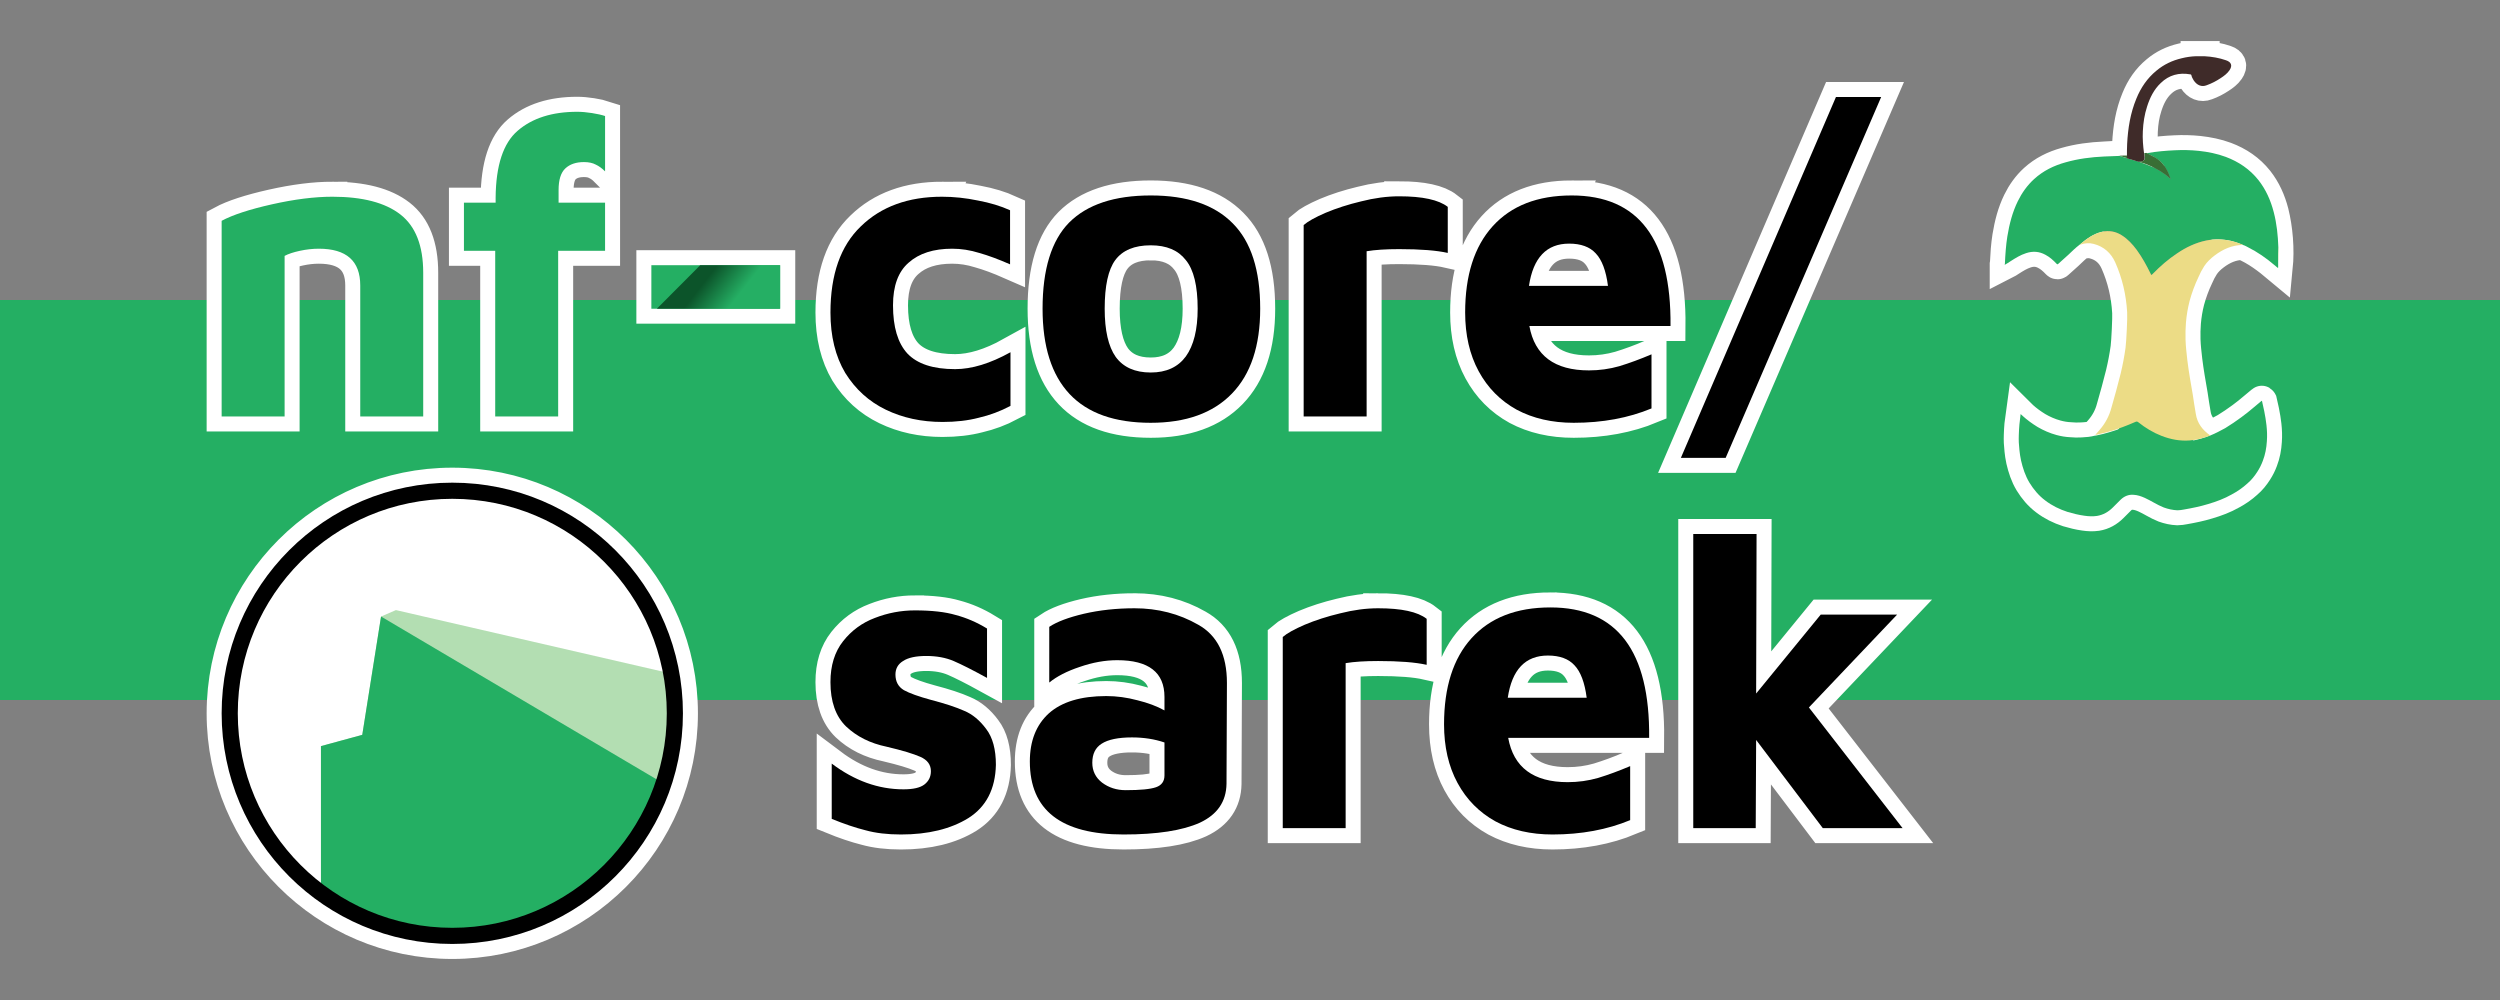 <?xml version="1.0" encoding="UTF-8" standalone="no"?>
<!-- Created with Inkscape (http://www.inkscape.org/) -->

<svg
   xmlns:dc="http://purl.org/dc/elements/1.1/"
   xmlns:cc="http://creativecommons.org/ns#"
   xmlns:rdf="http://www.w3.org/1999/02/22-rdf-syntax-ns#"
   xmlns:svg="http://www.w3.org/2000/svg"
   xmlns="http://www.w3.org/2000/svg"
   xmlns:xlink="http://www.w3.org/1999/xlink"
   xmlns:sodipodi="http://sodipodi.sourceforge.net/DTD/sodipodi-0.dtd"
   xmlns:inkscape="http://www.inkscape.org/namespaces/inkscape"
   width="500"
   height="200"
   viewBox="0 0 468.75 187.5"
   id="svg4924"
   version="1.1"
   inkscape:version="0.92.5 (2060ec1f9f, 2020-04-08)"
   sodipodi:docname="nf-core-sarek_logo.svg"
   inkscape:export-filename="nf-core-sarek_logo.png"
   inkscape:export-xdpi="100"
   inkscape:export-ydpi="100">
  <rect x="0" y="0" width="468.75" height="187.5" fill="#808080" stroke="none"/>
  <defs
     id="defs4926">
    <clipPath
       clipPathUnits="userSpaceOnUse"
       id="clipPath202">
      <path
         d="M 0,600 H 1500 V 0 H 0 Z"
         id="path204"
         inkscape:connector-curvature="0" />
    </clipPath>
    <clipPath
       clipPathUnits="userSpaceOnUse"
       id="clipPath158">
      <path
         d="M 0,600 H 1500 V 0 H 0 Z"
         id="path160"
         inkscape:connector-curvature="0" />
    </clipPath>
    <clipPath
       clipPathUnits="userSpaceOnUse"
       id="clipPath86">
      <path
         d="M 0,600 H 1500 V 0 H 0 Z"
         id="path88"
         inkscape:connector-curvature="0" />
    </clipPath>
    <clipPath
       clipPathUnits="userSpaceOnUse"
       id="clipPath94">
      <path
         d="M 804.509,211 H 968.795 V 114.019 H 804.509 Z"
         id="path96"
         inkscape:connector-curvature="0" />
    </clipPath>
    <clipPath
       clipPathUnits="userSpaceOnUse"
       id="clipPath110">
      <path
         d="M 804.597,506 H 968.883 V 409.019 H 804.597 Z"
         id="path112"
         inkscape:connector-curvature="0" />
    </clipPath>
    <clipPath
       clipPathUnits="userSpaceOnUse"
       id="clipPath126">
      <path
         d="M 133.598,209 H 297.883 V 112.019 H 133.598 Z"
         id="path128"
         inkscape:connector-curvature="0" />
    </clipPath>
    <clipPath
       clipPathUnits="userSpaceOnUse"
       id="clipPath142">
      <path
         d="M 133.686,504 H 297.972 V 407.019 H 133.686 Z"
         id="path144"
         inkscape:connector-curvature="0" />
    </clipPath>
    <clipPath
       clipPathUnits="userSpaceOnUse"
       id="clipPath54">
      <path
         d="M 0,600 H 1500 V 0 H 0 Z"
         id="path56"
         inkscape:connector-curvature="0" />
    </clipPath>
    <clipPath
       clipPathUnits="userSpaceOnUse"
       id="clipPath30">
      <path
         d="M 0,600 H 1500 V 0 H 0 Z"
         id="path32"
         inkscape:connector-curvature="0" />
    </clipPath>
    <linearGradient
       id="a-3"
       x2="1"
       gradientTransform="matrix(47.349,36.992,-36.992,47.349,344.325,162.188)"
       gradientUnits="userSpaceOnUse">
      <stop
         stop-color="#0c542a"
         offset="0"
         id="stop15-61" />
      <stop
         stop-color="#0c542a"
         offset=".215"
         id="stop17-29" />
      <stop
         stop-color="#25af64"
         offset=".58"
         id="stop19-3" />
      <stop
         stop-color="#25af64"
         offset=".847"
         id="stop21-19" />
      <stop
         stop-color="#25af64"
         offset="1"
         id="stop23-4" />
    </linearGradient>
    <linearGradient
       id="f"
       x2="1"
       gradientTransform="matrix(14.322,11.19,-11.19,14.322,103.391,-43.225)"
       gradientUnits="userSpaceOnUse">
      <stop
         stop-color="#0c542a"
         offset="0"
         id="stop12" />
      <stop
         stop-color="#0c542a"
         offset=".215"
         id="stop14" />
      <stop
         stop-color="#25af64"
         offset=".58"
         id="stop16" />
      <stop
         stop-color="#25af64"
         offset=".847"
         id="stop18" />
      <stop
         stop-color="#25af64"
         offset="1"
         id="stop20" />
    </linearGradient>
    <linearGradient
       inkscape:collect="always"
       xlink:href="#f"
       id="linearGradient297"
       gradientUnits="userSpaceOnUse"
       gradientTransform="matrix(14.322,11.19,-11.19,14.322,103.391,-43.225)"
       x2="1" />
  </defs>
  <sodipodi:namedview
     id="base"
     pagecolor="#ffffff"
     bordercolor="#666666"
     borderopacity="1.0"
     inkscape:pageopacity="0.0"
     inkscape:pageshadow="2"
     inkscape:zoom="2.8284271"
     inkscape:cx="228.15978"
     inkscape:cy="111.0976"
     inkscape:document-units="px"
     inkscape:current-layer="layer4"
     showgrid="false"
     fit-margin-top="10"
     fit-margin-left="40"
     fit-margin-right="40"
     fit-margin-bottom="10"
     units="px"
     width="200mm"
     inkscape:window-width="1920"
     inkscape:window-height="1015"
     inkscape:window-x="0"
     inkscape:window-y="0"
     inkscape:window-maximized="1" />
  <g
     inkscape:groupmode="layer"
     id="layer4"
     inkscape:label="Sarek"
     style="display:inline"
     transform="translate(22.063,94.11)">
    <rect
       style="opacity:1;fill:#24af63;fill-opacity:1;stroke:none;stroke-width:18.234;stroke-linecap:round;stroke-linejoin:round;stroke-miterlimit:4;stroke-dasharray:none;stroke-dashoffset:0;stroke-opacity:1"
       id="rect71"
       width="468.75"
       height="75"
       x="-22.063"
       y="-37.86" />
    <path
       style="fill:none;stroke:#ffffff;stroke-width:5.625;stroke-linecap:butt;stroke-linejoin:miter;stroke-miterlimit:10;stroke-dasharray:none;stroke-opacity:1"
       d="m 389.611,-83.602 v 0.038 c -0.868,0.038 -1.698,0.151 -2.604,0.377 -1.774,0.415 -3.36,1.17 -4.757,2.34 -1.699,1.397 -2.907,3.172 -3.737,5.211 -1.133,2.718 -1.587,5.587 -1.738,8.494 -0.037,0.743 -0.037,1.448 -0.037,2.19 -1.437,-0.008 -2.971,0.137 -4.266,0.189 -2.454,0.113 -4.871,0.415 -7.249,1.095 -2.19,0.604 -4.192,1.585 -5.891,3.133 -1.284,1.17 -2.303,2.605 -3.058,4.153 -1.019,2.076 -1.585,4.303 -1.963,6.606 -0.264,1.661 -0.377,3.36 -0.452,5.021 0,0.076 -7.5e-4,0.152 -0.038,0.227 v 0.075 c 0.378,-0.189 0.717,-0.453 1.095,-0.679 0.944,-0.604 1.851,-1.169 2.908,-1.509 1.246,-0.415 2.453,-0.342 3.624,0.3 0.793,0.415 1.473,1.02 2.115,1.699 0.113,0.113 0.189,0.113 0.302,0 0.642,-0.566 1.246,-1.133 1.888,-1.699 0.68,-0.642 1.358,-1.32 2.113,-1.886 0.075,0.038 0.113,-6.83e-4 0.189,-0.038 0.793,-0.264 1.623,-0.34 2.454,-0.114 1.888,0.491 3.248,1.699 4.041,3.474 1.321,2.983 2.038,6.079 2.227,9.326 0.075,1.057 -0.151,5.511 -0.302,6.682 -0.227,1.623 -0.529,3.21 -0.906,4.796 -0.529,2.152 -1.132,4.304 -1.736,6.418 -0.415,1.586 -1.171,2.983 -2.228,4.191 -0.264,0.302 -0.662,0.754 -0.927,1.057 -0.831,0.227 -1.603,0.301 -2.433,0.339 -0.717,0.038 -1.434,0.039 -2.151,-0.037 -0.868,-0.038 -1.737,-0.189 -2.567,-0.416 -1.246,-0.34 -2.454,-0.869 -3.549,-1.511 -0.982,-0.604 -1.925,-1.283 -2.756,-2.038 -0.113,-0.113 -0.265,-0.226 -0.416,-0.377 -0.189,1.321 -0.303,2.604 -0.341,3.926 -0.038,0.944 2.7e-4,1.85 0.114,2.794 0.075,0.642 0.151,1.321 0.302,1.963 0.34,1.472 0.793,2.87 1.586,4.191 0.793,1.284 1.736,2.415 2.944,3.322 1.284,0.982 2.681,1.661 4.191,2.151 1.019,0.302 2.077,0.567 3.171,0.718 0.793,0.113 1.547,0.152 2.34,0.038 1.17,-0.189 2.152,-0.755 2.983,-1.586 l 1.472,-1.472 c 0.68,-0.642 1.473,-0.982 2.417,-0.906 0.717,0.038 1.397,0.264 2.076,0.566 1.246,0.566 2.341,1.322 3.587,1.813 0.831,0.302 1.699,0.49 2.567,0.527 0.415,0 0.83,-0.075 1.245,-0.15 1.51,-0.264 3.021,-0.567 4.493,-1.02 1.548,-0.453 3.058,-1.02 4.455,-1.813 1.057,-0.566 2.038,-1.245 2.906,-2.038 0.755,-0.642 1.359,-1.396 1.888,-2.227 0.415,-0.642 0.756,-1.322 1.02,-2.04 0.453,-1.17 0.679,-2.416 0.754,-3.662 0.075,-1.019 0.038,-2 -0.075,-3.019 -0.113,-0.868 -0.227,-1.737 -0.416,-2.606 -0.151,-0.642 -0.263,-1.284 -0.414,-1.888 -0.038,-0.075 -0.038,-0.114 -0.114,-0.038 l -1.36,1.133 c -0.793,0.68 -1.585,1.322 -2.415,1.926 -0.982,0.717 -1.964,1.396 -3.021,2.038 -0.906,0.491 -1.812,0.981 -2.756,1.359 -0.038,-0.038 -0.114,-0.074 -0.114,-0.037 -1.397,-0.982 -2.378,-2.266 -2.642,-4.003 -0.227,-1.208 -0.377,-2.417 -0.566,-3.587 -0.378,-2.152 -0.756,-4.303 -1.02,-6.454 -0.151,-1.321 -0.303,-2.606 -0.341,-3.889 -0.038,-1.057 0.002,-2.114 0.077,-3.171 0.113,-1.359 0.34,-2.718 0.679,-4.039 0.415,-1.548 0.981,-3.059 1.661,-4.493 0.302,-0.717 0.68,-1.435 1.095,-2.076 0.529,-0.793 1.208,-1.435 1.963,-2.001 1.548,-1.17 3.247,-1.925 5.248,-1.963 2.525,1.05 4.631,2.684 6.57,4.305 0.35,-3.541 0.016,-7.353 -0.756,-10.459 -0.566,-2.19 -1.472,-4.228 -2.869,-6.002 -1.623,-2.039 -3.7,-3.435 -6.116,-4.341 -1.623,-0.604 -3.323,-0.945 -5.059,-1.133 -1.472,-0.151 -2.983,-0.189 -4.455,-0.114 -1.737,0.076 -3.472,0.227 -5.171,0.529 -0.02,0.02 -0.049,0.016 -0.079,0.02 -0.036,-0.02 -0.076,-0.038 -0.112,-0.059 -0.113,0 -0.3,0.019 -0.458,0.031 -0.185,-1.345 -0.296,-2.726 -0.222,-4.107 0.076,-1.586 0.302,-3.097 0.793,-4.607 0.529,-1.661 1.284,-3.208 2.567,-4.417 1.548,-1.51 3.436,-2.002 5.55,-1.624 0.113,0 0.151,0.039 0.189,0.152 0.076,0.34 0.227,0.641 0.416,0.943 0.604,0.944 1.51,1.322 2.454,0.945 0.944,-0.34 1.813,-0.793 2.606,-1.322 0.642,-0.415 1.245,-0.868 1.661,-1.472 0.604,-0.868 0.378,-1.548 -0.641,-1.888 -1.284,-0.453 -2.644,-0.679 -4.003,-0.754 v -0.038 z m -67.432,7.678 -29.079,67.665 h 8.399 L 330.656,-75.924 Z m -236.019,2.772 c -4.701,0 -8.426,1.19 -11.173,3.567 -2.694,2.324 -4.067,6.497 -4.12,12.519 v 0.95 h -5.942 v 9.033 h 5.863 v 31.058 h 11.805 v -31.058 h 8.795 v -9.033 H 82.673 V -58.493 c 9e-6,-1.902 0.422,-3.249 1.267,-4.041 0.845,-0.792 2.007,-1.188 3.486,-1.188 0.898,0 1.636,0.157 2.217,0.474 0.581,0.264 1.162,0.688 1.743,1.269 v -10.38 c -0.634,-0.211 -1.452,-0.396 -2.455,-0.555 -1.004,-0.158 -1.927,-0.238 -2.772,-0.238 z m 107.543,15.688 c -6.814,0 -11.911,1.691 -15.291,5.072 -3.328,3.381 -4.991,8.768 -4.991,16.163 0,7.078 1.69,12.413 5.07,16.005 3.381,3.592 8.451,5.387 15.212,5.387 6.603,0 11.673,-1.821 15.212,-5.466 3.539,-3.645 5.308,-8.954 5.308,-15.927 0,-7.237 -1.716,-12.572 -5.149,-16.005 -3.433,-3.486 -8.558,-5.229 -15.372,-5.229 z m 78.915,0 c -6.391,0 -11.329,1.928 -14.815,5.784 -3.433,3.803 -5.151,9.19 -5.151,16.163 0,4.226 0.846,7.897 2.536,11.014 1.69,3.116 4.066,5.52 7.13,7.211 3.064,1.637 6.63,2.455 10.697,2.455 5.388,0 10.247,-0.898 14.579,-2.693 v -10.142 c -2.113,0.898 -4.121,1.638 -6.022,2.219 -1.849,0.528 -3.749,0.793 -5.704,0.793 -6.444,0 -10.17,-2.774 -11.173,-8.32 h 26.464 c 0.158,-16.322 -6.023,-24.483 -18.541,-24.483 z m -32.338,0.159 c -2.271,0 -4.648,0.316 -7.13,0.95 -2.43,0.581 -4.649,1.294 -6.656,2.139 -1.954,0.845 -3.328,1.611 -4.12,2.298 v 35.892 h 11.805 v -30.98 c 1.585,-0.264 3.618,-0.396 6.101,-0.396 3.962,0 6.998,0.237 9.111,0.712 v -8.635 c -1.69,-1.321 -4.727,-1.981 -9.111,-1.981 z m -200.026,0.079 c -3.328,0 -7.105,0.476 -11.331,1.426 -4.226,0.951 -7.368,1.98 -9.428,3.089 v 36.685 h 11.805 v -30.108 c 0.687,-0.37 1.638,-0.686 2.853,-0.95 1.215,-0.264 2.403,-0.397 3.565,-0.397 5.177,0 7.766,2.298 7.766,6.894 v 24.562 h 11.805 v -26.938 c 0,-5.071 -1.425,-8.717 -4.277,-10.935 -2.852,-2.219 -7.105,-3.327 -12.757,-3.327 z m 114.313,0 c -6.339,0 -11.409,1.849 -15.212,5.546 -3.803,3.645 -5.706,9.032 -5.706,16.163 0,4.437 0.925,8.214 2.774,11.331 1.902,3.064 4.437,5.362 7.606,6.894 3.169,1.532 6.708,2.298 10.616,2.298 2.535,0 4.808,-0.265 6.815,-0.793 2.06,-0.475 4.04,-1.216 5.942,-2.219 v -10.062 c -3.803,2.113 -7.264,3.17 -10.38,3.17 -4.12,0 -7.103,-0.977 -8.952,-2.932 -1.796,-1.954 -2.693,-4.965 -2.693,-9.033 0,-3.645 0.977,-6.313 2.932,-8.004 1.954,-1.743 4.675,-2.615 8.161,-2.615 1.69,0 3.38,0.265 5.07,0.793 1.69,0.475 3.619,1.188 5.784,2.139 v -10.14 c -1.743,-0.792 -3.751,-1.401 -6.022,-1.824 -2.271,-0.475 -4.516,-0.712 -6.735,-0.712 z m 117.578,8.795 c 2.219,0 3.882,0.607 4.991,1.822 1.162,1.215 1.928,3.249 2.298,6.101 h -14.817 c 0.792,-5.282 3.302,-7.923 7.527,-7.923 z m -78.441,0.317 c 2.958,0 5.151,0.925 6.577,2.774 1.479,1.796 2.217,4.833 2.217,9.111 0,3.909 -0.738,6.894 -2.217,8.954 -1.479,2.007 -3.672,3.01 -6.577,3.01 -2.958,0 -5.149,-0.977 -6.575,-2.932 -1.373,-1.954 -2.06,-4.965 -2.06,-9.033 0,-4.279 0.659,-7.315 1.979,-9.111 1.373,-1.849 3.592,-2.774 6.656,-2.774 z m -93.636,3.724 v 8.161 h 24.166 v -8.161 z M 62.74,-3.61 c -23.866,0 -43.246,19.38 -43.246,43.246 0,23.866 19.38,43.246 43.246,43.246 23.866,0 43.246,-19.38 43.246,-43.246 0,-23.866 -19.38,-43.246 -43.246,-43.246 z M 295.423,6.014 V 61.169 h 11.711 l 0.079,-16.538 12.502,16.538 h 14.956 L 317.105,38.537 333.645,21.127 H 319.32 L 307.213,35.926 307.292,6.014 Z M 268.637,19.781 c -6.383,0 -11.317,1.926 -14.799,5.777 -3.429,3.798 -5.143,9.181 -5.143,16.144 0,4.22 0.844,7.887 2.532,10.999 1.688,3.113 4.063,5.512 7.123,7.2 3.06,1.635 6.62,2.454 10.682,2.454 5.381,0 10.235,-0.896 14.561,-2.69 V 49.536 c -2.11,0.897 -4.116,1.635 -6.015,2.216 -1.846,0.528 -3.744,0.791 -5.696,0.791 -6.436,0 -10.156,-2.768 -11.158,-8.307 h 26.431 c 0.158,-16.301 -6.014,-24.454 -18.517,-24.454 z m -77.979,0.159 c -3.376,0 -6.542,0.343 -9.496,1.029 -2.902,0.686 -5.065,1.502 -6.489,2.452 v 10.446 c 1.424,-1.161 3.324,-2.137 5.698,-2.928 2.427,-0.844 4.774,-1.265 7.042,-1.265 5.909,0 8.862,2.293 8.862,6.883 v 2.532 c -1.424,-0.791 -3.113,-1.424 -5.065,-1.899 -1.952,-0.528 -3.904,-0.791 -5.856,-0.791 -4.748,0 -8.334,1.082 -10.761,3.245 -2.374,2.163 -3.561,5.17 -3.561,9.022 1e-5,9.127 5.855,13.689 17.567,13.689 6.278,0 11.052,-0.738 14.323,-2.216 3.271,-1.53 4.933,-3.957 4.986,-7.28 l 0.079,-18.913 c 0,-5.276 -1.792,-8.916 -5.38,-10.92 -3.587,-2.057 -7.571,-3.085 -11.949,-3.085 z m 45.681,0 c -2.268,0 -4.643,0.317 -7.123,0.95 -2.427,0.58 -4.642,1.291 -6.647,2.135 -1.952,0.844 -3.325,1.61 -4.116,2.296 v 35.847 h 11.792 V 30.227 c 1.583,-0.264 3.614,-0.396 6.094,-0.396 3.957,0 6.988,0.237 9.099,0.712 v -8.626 c -1.688,-1.319 -4.72,-1.978 -9.099,-1.978 z m -86.863,0.396 c -2.585,0 -5.092,0.475 -7.518,1.425 -2.374,0.897 -4.352,2.348 -5.934,4.352 -1.583,2.005 -2.375,4.563 -2.375,7.676 0,3.64 0.976,6.41 2.928,8.309 2.005,1.899 4.537,3.165 7.597,3.798 2.902,0.686 5.013,1.319 6.332,1.899 1.319,0.58 1.978,1.478 1.978,2.692 0,1.055 -0.421,1.899 -1.265,2.532 -0.791,0.58 -2.084,0.87 -3.878,0.87 -4.695,0 -9.18,-1.609 -13.453,-4.827 v 10.366 c 2.321,0.95 4.431,1.662 6.33,2.137 1.899,0.528 4.116,0.791 6.649,0.791 5.117,0 9.336,-1.028 12.66,-3.085 3.324,-2.11 5.038,-5.435 5.143,-9.972 0,-2.902 -0.607,-5.143 -1.82,-6.725 -1.213,-1.635 -2.584,-2.769 -4.114,-3.402 -1.53,-0.686 -3.613,-1.372 -6.251,-2.058 -2.321,-0.633 -4.01,-1.24 -5.065,-1.82 -1.055,-0.633 -1.582,-1.609 -1.582,-2.928 0,-1.108 0.475,-1.952 1.425,-2.532 0.95,-0.633 2.4,-0.95 4.352,-0.95 1.952,0 3.666,0.317 5.143,0.95 1.477,0.633 3.561,1.689 6.251,3.166 v -9.26 c -1.899,-1.161 -3.851,-2.005 -5.856,-2.532 -1.952,-0.58 -4.51,-0.87 -7.676,-0.87 z m 118.687,8.467 c 2.216,0 3.876,0.607 4.984,1.82 1.161,1.213 1.925,3.245 2.294,6.094 h -14.797 c 0.791,-5.276 3.298,-7.914 7.518,-7.914 z m -77.979,15.352 c 2.216,0 4.245,0.317 6.092,0.95 v 6.172 c 0,1.108 -0.527,1.846 -1.582,2.216 -1.055,0.369 -2.955,0.553 -5.698,0.553 -1.688,0 -3.165,-0.473 -4.431,-1.423 -1.213,-0.95 -1.82,-2.191 -1.82,-3.721 0,-1.635 0.581,-2.821 1.741,-3.56 1.213,-0.791 3.113,-1.188 5.698,-1.188 z"
       id="path73"
       inkscape:connector-curvature="0"
       sodipodi:nodetypes="cccccccccccccccccccccccccccccccccccccccccccccccccccccccccccccccccccccccccccccccccccccccccccccccccccccccccsccccccccccccccsccccsscssssscsscsscscccsccssccccccsccsscccccsssccsssscscsscccscscsccccsscccsscccscscsccsccsscssccccccccccccsccccscccsccssccccssccsccsccccssccccccsccssccccccscscccsccccccscsccccssccssscssscscsscs" />
    <g
       id="g359"
       transform="translate(135.308,-1.133)">
      <path
         inkscape:connector-curvature="0"
         id="path685"
         style="fill:#ffffff;stroke:none;stroke-width:3.018;stroke-linecap:butt;stroke-linejoin:miter;stroke-miterlimit:10;stroke-dasharray:none;stroke-opacity:1"
         d="m -30.826,40.738 c 0,-23.05 -18.686,-41.737 -41.737,-41.737 -23.05,0 -41.737,18.686 -41.737,41.737 0,23.05 18.686,41.737 41.737,41.737 23.051,0 41.737,-18.686 41.737,-41.737 z" />
      <path
         inkscape:connector-curvature="0"
         id="path687"
         d="m -83.137,21.415 -2.787,1.206 -3.522,22.183 -7.747,2.113 v 27.467 l -0.024,0.034 c 6.908,5.065 15.432,8.057 24.654,8.057 18.437,0 34.081,-11.954 39.606,-28.535 l 0.069,0.023 -0.065,-0.038 c 1.379,-4.145 2.127,-8.578 2.127,-13.186 0,-2.53 -0.225,-5.007 -0.656,-7.413 z"
         style="fill:#b3deb2;fill-opacity:1;fill-rule:nonzero;stroke:none;stroke-width:0.721" />
      <path
         d="m -32.889,53.963 -53.036,-31.341 -3.521,22.184 -7.747,2.113 v 27.466 l -0.024,0.034 c 6.908,5.065 15.432,8.056 24.653,8.056 18.437,0 34.081,-11.954 39.605,-28.535"
         style="fill:#24af63;fill-opacity:1;fill-rule:nonzero;stroke:none;stroke-width:0.721"
         id="path689"
         inkscape:connector-curvature="0" />
      <path
         d="m -30.835,40.769 c 0,-23.048 -18.684,-41.733 -41.732,-41.733 -23.048,0 -41.733,18.684 -41.733,41.733 0,23.048 18.684,41.733 41.733,41.733 23.048,0 41.732,-18.684 41.732,-41.733 z"
         style="fill:none;stroke:#000000;stroke-width:3.027;stroke-linecap:butt;stroke-linejoin:miter;stroke-miterlimit:10;stroke-dasharray:none;stroke-opacity:1"
         id="path691"
         inkscape:connector-curvature="0" />
    </g>
    <g
       id="g980">
      <g
         transform="translate(3.29,-1.133)"
         id="g603">
        <path
           inkscape:connector-curvature="0"
           id="path695"
           style="font-weight:bold;font-size:medium;line-height:0%;font-family:'Maven Pro';fill:#000000;fill-opacity:1;stroke:none;stroke-width:0.308"
           d="m 143.573,63.489 q -3.798,0 -6.647,-0.791 -2.849,-0.712 -6.331,-2.137 V 50.195 q 6.41,4.827 13.453,4.827 2.691,0 3.877,-0.87 1.266,-0.95 1.266,-2.532 0,-1.82 -1.978,-2.691 -1.978,-0.87 -6.331,-1.899 -4.59,-0.95 -7.597,-3.798 -2.928,-2.849 -2.928,-8.309 0,-4.669 2.374,-7.676 2.374,-3.007 5.935,-4.352 3.64,-1.424 7.518,-1.424 4.748,0 7.676,0.87 3.007,0.791 5.856,2.532 v 9.259 q -4.036,-2.216 -6.251,-3.165 -2.216,-0.95 -5.144,-0.95 -2.928,0 -4.352,0.95 -1.424,0.87 -1.424,2.532 0,1.978 1.583,2.928 1.583,0.87 5.064,1.82 3.957,1.029 6.251,2.057 2.295,0.95 4.115,3.403 1.82,2.374 1.82,6.726 -0.158,6.805 -5.144,9.971 -4.985,3.086 -12.661,3.086 z" />
        <path
           inkscape:connector-curvature="0"
           id="path697"
           style="font-weight:bold;font-size:medium;line-height:0%;font-family:'Maven Pro';fill:#000000;fill-opacity:1;stroke:none;stroke-width:0.308"
           d="m 187.367,21.074 q 6.568,0 11.949,3.086 5.381,3.007 5.381,10.92 l -0.079,18.913 q -0.079,4.985 -4.985,7.28 -4.906,2.216 -14.323,2.216 -17.567,0 -17.567,-13.69 0,-5.777 3.561,-9.021 3.64,-3.244 10.762,-3.244 2.928,0 5.856,0.791 2.928,0.712 5.065,1.899 v -2.532 q 0,-6.885 -8.863,-6.885 -3.403,0 -7.043,1.266 -3.561,1.187 -5.698,2.928 V 24.556 q 2.137,-1.424 6.489,-2.453 4.431,-1.029 9.496,-1.029 z m -1.662,34.106 q 4.115,0 5.698,-0.554 1.583,-0.554 1.583,-2.216 v -6.172 q -2.77,-0.95 -6.093,-0.95 -3.877,0 -5.698,1.187 -1.741,1.108 -1.741,3.561 0,2.295 1.82,3.719 1.899,1.424 4.431,1.424 z" />
        <path
           inkscape:connector-curvature="0"
           id="path699"
           style="font-weight:bold;font-size:medium;line-height:0%;font-family:'Maven Pro';fill:#000000;fill-opacity:1;stroke:none;stroke-width:0.308"
           d="m 215.164,26.455 q 1.187,-1.029 4.115,-2.295 3.007,-1.266 6.647,-2.137 3.719,-0.95 7.122,-0.95 6.568,0 9.1,1.978 v 8.625 q -3.165,-0.712 -9.1,-0.712 -3.719,0 -6.093,0.396 v 30.941 h -11.791 z" />
        <path
           inkscape:connector-curvature="0"
           id="path701"
           style="font-weight:bold;font-size:medium;line-height:0%;font-family:'Maven Pro';fill:#000000;fill-opacity:1;stroke:none;stroke-width:0.308"
           d="m 265.346,20.916 q 18.754,0 18.517,24.452 h -26.43 q 1.504,8.309 11.158,8.309 2.928,0 5.698,-0.791 2.849,-0.87 6.014,-2.216 v 10.129 q -6.489,2.691 -14.56,2.691 -6.093,0 -10.683,-2.453 -4.59,-2.532 -7.122,-7.201 -2.532,-4.669 -2.532,-10.999 0,-10.446 5.144,-16.143 5.223,-5.777 14.798,-5.777 z m -0.475,9.021 q -6.331,0 -7.518,7.913 h 14.798 q -0.554,-4.273 -2.295,-6.093 -1.662,-1.82 -4.985,-1.82 z" />
        <path
           inkscape:connector-curvature="0"
           id="path703"
           style="font-weight:bold;font-size:medium;line-height:0%;font-family:'Maven Pro';fill:#000000;fill-opacity:1;stroke:none;stroke-width:0.308"
           d="M 316.426,62.302 303.923,45.763 303.844,62.302 H 292.133 V 7.147 h 11.87 l -0.079,29.912 12.107,-14.798 h 14.323 l -16.539,17.409 17.567,22.632 z" />
      </g>
      <g
         transform="translate(4.058,-1.133)"
         id="g821">
        <g
           id="g551">
          <path
             style="fill:#24af63;stroke-width:0.378"
             inkscape:connector-curvature="0"
             id="path24"
             d="m 401.033,-44.149 v 1.359 c -0.038,0 -0.038,0 -0.075,0.038 l -0.68,-0.566 c -1.51,-1.284 -3.134,-2.416 -4.946,-3.322 -0.302,-0.151 -0.604,-0.34 -0.944,-0.415 -0.038,-0.038 -0.075,-0.076 -0.113,-0.076 -0.68,-0.264 -1.359,-0.491 -2.076,-0.68 -1.548,-0.34 -3.096,-0.378 -4.644,-0.076 -2.001,0.415 -3.775,1.284 -5.474,2.416 -1.661,1.133 -3.171,2.454 -4.568,3.851 -0.264,0.264 -0.264,0.264 -0.415,-0.076 -0.755,-1.548 -1.586,-3.058 -2.605,-4.455 -0.793,-1.057 -1.661,-2.039 -2.794,-2.718 -1.133,-0.717 -2.378,-0.982 -3.7,-0.642 -1.623,0.378 -2.945,1.359 -4.191,2.416 -0.755,0.566 -1.435,1.246 -2.114,1.888 -0.642,0.566 -1.246,1.133 -1.888,1.699 -0.113,0.113 -0.189,0.113 -0.302,0 -0.642,-0.68 -1.321,-1.284 -2.114,-1.699 -1.17,-0.642 -2.378,-0.717 -3.624,-0.302 -1.057,0.34 -1.963,0.906 -2.907,1.51 -0.378,0.227 -0.717,0.491 -1.095,0.68 v -0.076 c 0.038,-0.076 0.038,-0.151 0.038,-0.227 0.075,-1.661 0.189,-3.36 0.453,-5.021 0.378,-2.303 0.944,-4.53 1.963,-6.607 0.755,-1.548 1.774,-2.983 3.058,-4.153 1.699,-1.548 3.7,-2.529 5.89,-3.134 2.378,-0.68 4.795,-0.982 7.249,-1.095 0.982,-0.038 1.925,-0.076 2.907,-0.113 0.491,0.189 0.982,0.302 1.472,0.453 0.717,0.227 1.435,0.453 2.152,0.642 0.378,0.151 0.717,0.264 1.095,0.415 1.397,0.491 2.756,1.133 3.926,2.076 0.302,0.227 0.604,0.491 0.906,0.755 -0.075,-0.227 -0.151,-0.415 -0.227,-0.642 -0.529,-1.397 -1.321,-2.529 -2.605,-3.322 -0.529,-0.34 -1.095,-0.566 -1.661,-0.868 0.038,0 0.113,0 0.151,-0.038 1.699,-0.302 3.436,-0.453 5.172,-0.529 1.472,-0.076 2.983,-0.038 4.455,0.113 1.737,0.189 3.436,0.529 5.059,1.133 2.416,0.906 4.493,2.303 6.116,4.342 1.397,1.774 2.303,3.813 2.869,6.003 0.566,2.152 0.793,4.379 0.868,6.607 -0.038,0.793 -0.038,1.623 -0.038,2.454 z"
             class="st0" />
          <path
             style="fill:#ecdc86;stroke-width:0.378"
             inkscape:connector-curvature="0"
             id="path26"
             d="m 401.033,-46.64 h 0.038 v 2.492 h -0.038 z"
             class="st4" />
          <path
             style="fill:#a0918f;stroke-width:0.378"
             inkscape:connector-curvature="0"
             id="path28"
             d="m 387.253,-82.468 v 0.038 h -1.699 v -0.038 z"
             class="st5" />
          <path
             style="fill:#24af63;stroke-width:0.378"
             inkscape:connector-curvature="0"
             id="path30"
             d="m 388.348,-11.341 c 0.944,-0.378 1.85,-0.868 2.756,-1.359 1.057,-0.642 2.039,-1.321 3.02,-2.039 0.831,-0.604 1.623,-1.246 2.416,-1.925 l 1.359,-1.133 c 0.075,-0.076 0.075,-0.038 0.113,0.038 0.151,0.604 0.264,1.246 0.415,1.888 0.189,0.868 0.302,1.737 0.415,2.605 0.113,1.019 0.151,2.001 0.075,3.02 -0.075,1.246 -0.302,2.492 -0.755,3.662 -0.264,0.717 -0.604,1.397 -1.019,2.039 -0.529,0.831 -1.133,1.586 -1.888,2.227 -0.868,0.793 -1.85,1.472 -2.907,2.039 -1.397,0.793 -2.907,1.359 -4.455,1.812 -1.472,0.453 -2.983,0.755 -4.493,1.019 -0.415,0.076 -0.831,0.151 -1.246,0.151 -0.868,-0.038 -1.737,-0.227 -2.567,-0.529 -1.246,-0.491 -2.341,-1.246 -3.587,-1.812 -0.68,-0.302 -1.359,-0.529 -2.076,-0.566 -0.944,-0.076 -1.737,0.264 -2.416,0.906 l -1.472,1.472 c -0.831,0.831 -1.812,1.397 -2.983,1.586 -0.793,0.113 -1.548,0.076 -2.341,-0.038 -1.095,-0.151 -2.152,-0.415 -3.171,-0.717 -1.51,-0.491 -2.907,-1.17 -4.191,-2.152 -1.208,-0.906 -2.152,-2.039 -2.945,-3.322 -0.793,-1.321 -1.246,-2.718 -1.586,-4.191 -0.151,-0.642 -0.227,-1.321 -0.302,-1.963 -0.113,-0.944 -0.151,-1.85 -0.113,-2.794 0.038,-1.321 0.151,-2.605 0.34,-3.926 0.151,0.151 0.302,0.264 0.415,0.378 0.831,0.755 1.774,1.435 2.756,2.039 1.095,0.642 2.303,1.17 3.549,1.51 0.831,0.227 1.699,0.378 2.567,0.415 0.717,0.076 1.435,0.076 2.152,0.038 0.831,-0.038 1.699,-0.113 2.529,-0.34 0.113,0 0.227,0 0.302,-0.038 0.755,-0.151 1.51,-0.34 2.265,-0.566 0.868,-0.264 1.699,-0.529 2.529,-0.831 0.793,-0.302 1.623,-0.642 2.416,-0.982 0.227,-0.113 0.378,-0.076 0.566,0.076 1.321,1.019 2.756,1.888 4.304,2.529 1.737,0.68 3.511,1.019 5.361,0.868 1.359,-0.264 2.643,-0.604 3.889,-1.095 z"
             class="st0" />
          <path
             style="fill:#ecdc86;stroke-width:0.378"
             inkscape:connector-curvature="0"
             id="path32-3"
             d="m 388.348,-11.341 c -1.246,0.491 -2.529,0.831 -3.851,0.944 -1.85,0.151 -3.624,-0.189 -5.361,-0.868 -1.548,-0.604 -2.983,-1.472 -4.304,-2.529 -0.189,-0.151 -0.34,-0.189 -0.566,-0.076 -0.793,0.34 -1.586,0.68 -2.416,0.982 -0.831,0.302 -1.661,0.604 -2.529,0.831 -0.755,0.227 -1.51,0.378 -2.265,0.566 -0.113,0.038 -0.227,0.038 -0.302,0.038 0.264,-0.302 0.529,-0.604 0.793,-0.906 1.057,-1.208 1.812,-2.605 2.227,-4.191 0.604,-2.114 1.208,-4.266 1.737,-6.418 0.378,-1.586 0.68,-3.171 0.906,-4.795 0.151,-1.17 0.378,-5.625 0.302,-6.682 -0.189,-3.247 -0.906,-6.343 -2.227,-9.325 -0.793,-1.774 -2.152,-2.983 -4.04,-3.473 -0.831,-0.227 -1.661,-0.151 -2.454,0.113 -0.075,0.038 -0.113,0.076 -0.189,0.038 1.246,-1.057 2.529,-2.039 4.191,-2.416 1.321,-0.302 2.567,-0.076 3.7,0.642 1.133,0.717 2.001,1.661 2.794,2.718 1.019,1.397 1.85,2.907 2.605,4.455 0.151,0.34 0.151,0.34 0.415,0.076 1.397,-1.435 2.907,-2.756 4.568,-3.851 1.661,-1.133 3.473,-2.001 5.474,-2.416 1.548,-0.302 3.096,-0.264 4.644,0.076 0.717,0.151 1.397,0.378 2.076,0.68 0.038,0.038 0.113,0.038 0.113,0.076 -2.001,0.038 -3.7,0.793 -5.248,1.963 -0.755,0.566 -1.435,1.208 -1.963,2.001 -0.415,0.642 -0.793,1.359 -1.095,2.076 -0.68,1.435 -1.246,2.945 -1.661,4.493 -0.34,1.321 -0.566,2.681 -0.68,4.04 -0.075,1.057 -0.113,2.114 -0.075,3.171 0.038,1.284 0.189,2.567 0.34,3.889 0.264,2.152 0.642,4.304 1.019,6.456 0.189,1.17 0.34,2.378 0.566,3.587 0.264,1.737 1.246,3.02 2.643,4.002 0,-0.038 0.075,0 0.113,0.038 z"
             class="st4" />
          <path
             style="fill:#3f2b29;stroke-width:0.378"
             inkscape:connector-curvature="0"
             id="path34"
             d="m 385.554,-82.431 h 1.699 c 1.359,0.076 2.718,0.302 4.002,0.755 1.019,0.34 1.246,1.019 0.642,1.888 -0.415,0.604 -1.019,1.057 -1.661,1.472 -0.793,0.529 -1.661,0.982 -2.605,1.321 -0.944,0.378 -1.85,0 -2.454,-0.944 -0.189,-0.302 -0.34,-0.604 -0.415,-0.944 -0.038,-0.113 -0.075,-0.151 -0.189,-0.151 -2.114,-0.378 -4.002,0.113 -5.55,1.623 -1.284,1.208 -2.039,2.756 -2.567,4.417 -0.491,1.51 -0.717,3.02 -0.793,4.606 -0.075,1.397 0.038,2.794 0.227,4.153 0.038,0.227 0.113,0.453 0.113,0.717 0.038,0.302 -0.075,0.566 -0.302,0.717 -0.264,0.189 -0.566,0.151 -0.868,0.151 -0.717,-0.227 -1.435,-0.453 -2.152,-0.642 v -0.491 c 0,-0.755 0,-1.472 0.038,-2.227 0.151,-2.907 0.604,-5.776 1.737,-8.495 0.831,-2.039 2.039,-3.813 3.738,-5.21 1.397,-1.17 2.983,-1.925 4.757,-2.341 0.906,-0.227 1.737,-0.34 2.605,-0.378 z"
             class="st6" />
          <path
             style="fill:#396e35;stroke-width:0.378"
             inkscape:connector-curvature="0"
             id="path36"
             d="m 374.87,-62.686 c 0.302,0 0.604,0.038 0.868,-0.151 0.264,-0.189 0.34,-0.453 0.302,-0.717 -0.038,-0.227 -0.075,-0.491 -0.113,-0.717 0.151,0 0.264,-0.038 0.415,-0.038 0.529,0.302 1.095,0.566 1.661,0.868 1.284,0.793 2.076,1.925 2.605,3.322 0.075,0.227 0.151,0.415 0.227,0.642 -0.302,-0.264 -0.604,-0.529 -0.906,-0.755 -1.208,-0.906 -2.529,-1.548 -3.926,-2.076 -0.415,-0.113 -0.755,-0.227 -1.133,-0.378 z"
             class="st7" />
          <path
             style="fill:#396e35;stroke-width:0.378"
             inkscape:connector-curvature="0"
             id="path38"
             d="m 372.718,-63.818 v 0.491 c -0.491,-0.151 -0.982,-0.264 -1.472,-0.453 0.529,-0.038 1.019,-0.038 1.472,-0.038 z"
             class="st7" />
        </g>
        <g
           id="g596">
          <path
             d="m 150.587,-13.861 q -5.863,0 -10.617,-2.298 -4.754,-2.298 -7.606,-6.893 -2.773,-4.675 -2.773,-11.33 0,-10.696 5.705,-16.163 5.705,-5.546 15.213,-5.546 3.328,0 6.735,0.713 3.407,0.634 6.022,1.822 v 10.142 q -3.249,-1.426 -5.784,-2.139 -2.535,-0.792 -5.071,-0.792 -5.229,0 -8.161,2.615 -2.932,2.535 -2.932,8.002 0,6.101 2.694,9.032 2.773,2.932 8.953,2.932 4.675,0 10.379,-3.169 v 10.063 q -2.852,1.505 -5.942,2.219 -3.011,0.792 -6.814,0.792 z"
             style="font-weight:bold;font-size:medium;line-height:0%;font-family:'Maven Pro';fill:#000000;fill-opacity:1;stroke:none;stroke-width:0.378"
             id="path569"
             inkscape:connector-curvature="0" />
          <path
             d="m 189.645,-13.703 q -10.142,0 -15.213,-5.388 -5.071,-5.388 -5.071,-16.005 0,-11.093 4.992,-16.163 5.071,-5.071 15.292,-5.071 10.221,0 15.371,5.229 5.15,5.15 5.15,16.005 0,10.459 -5.309,15.926 -5.309,5.467 -15.213,5.467 z m 0,-9.429 q 4.358,0 6.576,-3.011 2.219,-3.09 2.219,-8.953 0,-6.418 -2.219,-9.112 -2.139,-2.773 -6.576,-2.773 -4.595,0 -6.656,2.773 -1.981,2.694 -1.981,9.112 0,6.101 2.06,9.032 2.139,2.932 6.576,2.932 z"
             style="font-weight:bold;font-size:medium;line-height:0%;font-family:'Maven Pro';fill:#000000;fill-opacity:1;stroke:none;stroke-width:0.378"
             id="path571"
             inkscape:connector-curvature="0" />
          <path
             d="m 218.315,-50.783 q 1.188,-1.03 4.12,-2.298 3.011,-1.268 6.656,-2.139 3.724,-0.951 7.131,-0.951 6.576,0 9.112,1.981 v 8.636 q -3.169,-0.713 -9.112,-0.713 -3.724,0 -6.101,0.396 v 30.98 h -11.806 z"
             style="font-weight:bold;font-size:medium;line-height:0%;font-family:'Maven Pro';fill:#000000;fill-opacity:1;stroke:none;stroke-width:0.378"
             id="path573"
             inkscape:connector-curvature="0" />
          <path
             d="m 268.561,-56.33 q 18.778,0 18.54,24.483 H 260.637 q 1.505,8.319 11.172,8.319 2.932,0 5.705,-0.792 2.852,-0.872 6.022,-2.219 v 10.142 q -6.497,2.694 -14.579,2.694 -6.101,0 -10.696,-2.456 -4.595,-2.535 -7.131,-7.21 -2.535,-4.675 -2.535,-11.013 0,-10.459 5.15,-16.163 5.229,-5.784 14.816,-5.784 z m -0.475,9.032 q -6.339,0 -7.527,7.923 h 14.816 q -0.555,-4.279 -2.298,-6.101 -1.664,-1.822 -4.992,-1.822 z"
             style="font-weight:bold;font-size:medium;line-height:0%;font-family:'Maven Pro';fill:#000000;fill-opacity:1;stroke:none;stroke-width:0.378"
             id="path575"
             inkscape:connector-curvature="0" />
          <path
             d="m 318.121,-74.791 h 8.478 l -29.158,67.664 h -8.399 z"
             style="font-weight:bold;font-size:medium;line-height:0%;font-family:'Maven Pro';fill:#000000;fill-opacity:1;stroke:none;stroke-width:0.378"
             id="path577"
             inkscape:connector-curvature="0" />
        </g>
        <g
           id="g589">
          <path
             d="m 15.437,-51.576 q 3.09,-1.664 9.429,-3.09 6.339,-1.426 11.33,-1.426 8.478,0 12.756,3.328 4.279,3.328 4.279,10.934 v 26.939 h -11.806 v -24.562 q 0,-6.893 -7.765,-6.893 -1.743,0 -3.565,0.396 -1.822,0.396 -2.852,0.951 v 30.108 H 15.437 Z"
             style="font-weight:bold;font-size:79.232px;line-height:0%;font-family:'Maven Pro';fill:#24af63;fill-opacity:1;stroke:none;stroke-width:0.378"
             id="path559"
             inkscape:connector-curvature="0" />
          <path
             d="m 66.73,-45.95 h -5.863 v -9.032 h 5.942 v -0.951 q 0.079,-9.032 4.12,-12.519 4.12,-3.565 11.172,-3.565 1.268,0 2.773,0.238 1.505,0.238 2.456,0.555 v 10.379 q -0.872,-0.872 -1.743,-1.268 -0.872,-0.475 -2.219,-0.475 -2.219,0 -3.486,1.188 -1.268,1.188 -1.268,4.041 v 2.377 h 8.716 v 9.032 h -8.795 v 31.059 H 66.73 Z"
             style="font-weight:bold;font-size:79.232px;line-height:0%;font-family:'Maven Pro';fill:#24af63;fill-opacity:1;stroke:none;stroke-width:0.378"
             id="path561"
             inkscape:connector-curvature="0" />
          <path
             d="m 96.009,-43.256 h 24.166 v 8.161 H 96.009 Z"
             style="font-weight:bold;font-size:79.232px;line-height:0%;font-family:'Maven Pro';fill:#24af63;fill-opacity:1;stroke:none;stroke-width:0.378"
             id="path563"
             inkscape:connector-curvature="0" />
          <path
             style="display:inline;fill:url(#linearGradient297);stroke-width:0.378"
             inkscape:connector-curvature="0"
             id="path67"
             d="m 105.172,-43.255 -8.129,8.161 h 23.064 v -8.161 z" />
        </g>
      </g>
    </g>
  </g>
</svg>
